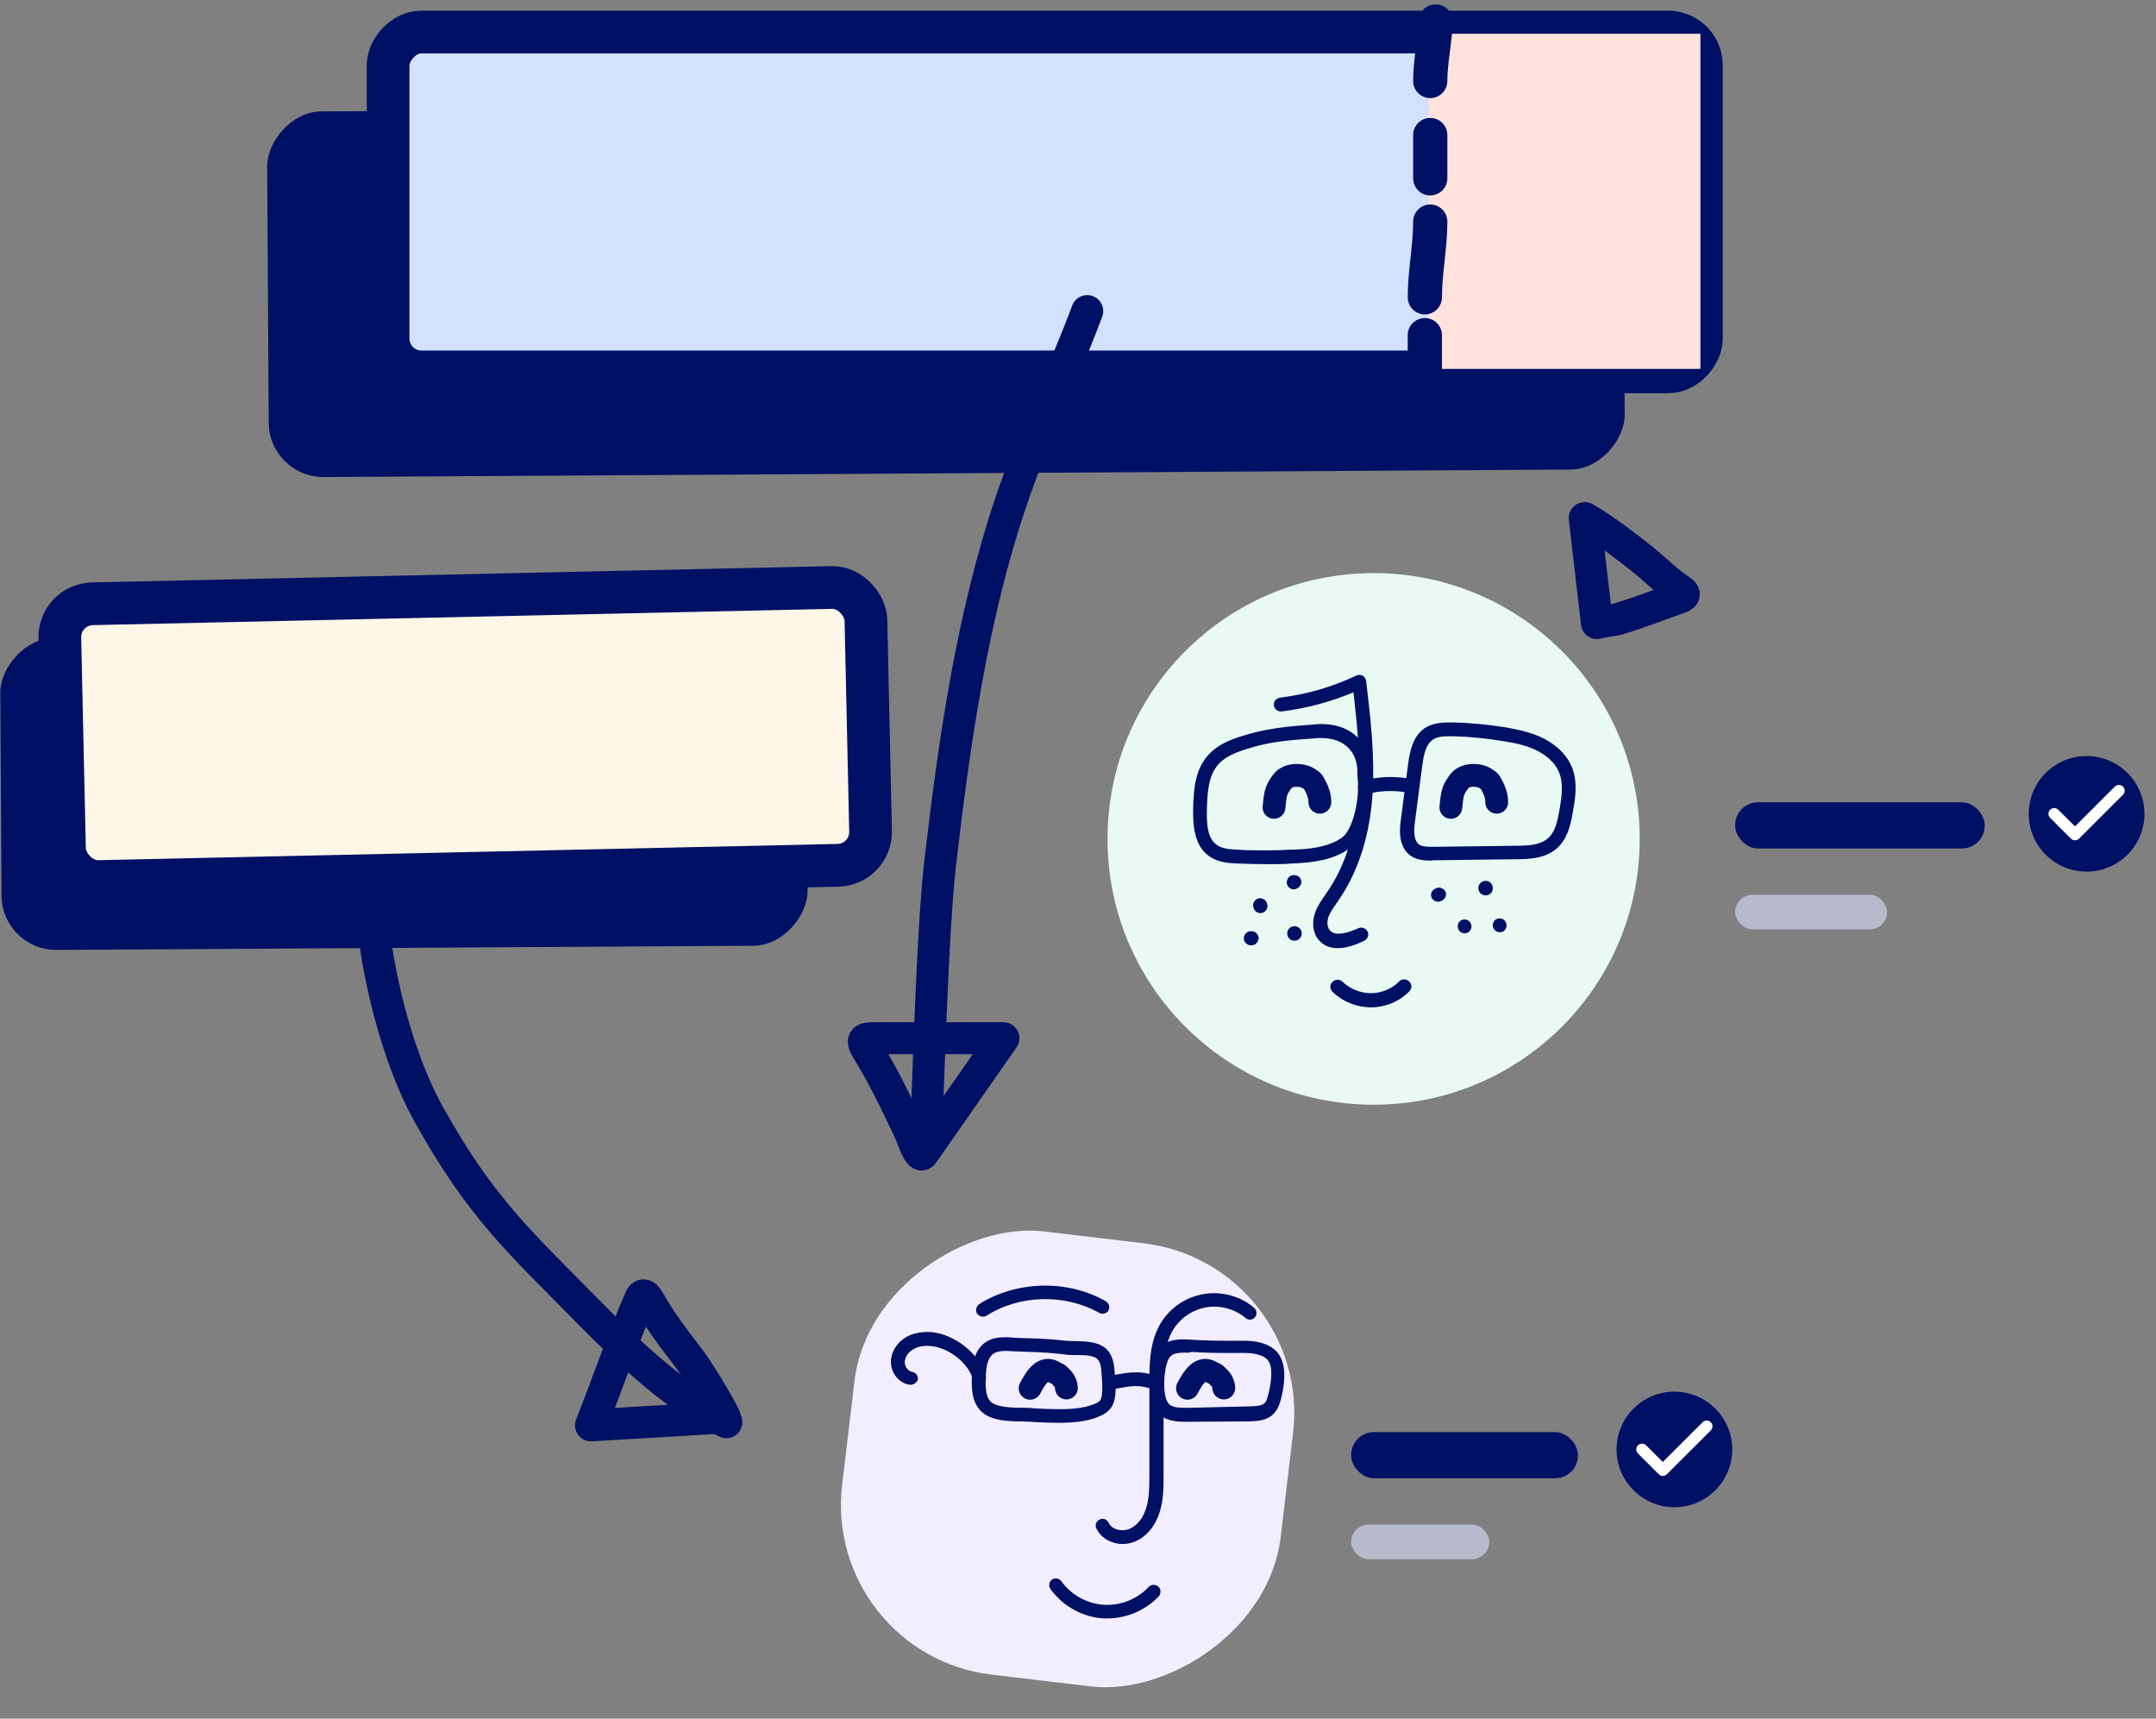 <svg width="202" height="161" viewBox="0 0 202 161" fill="none" xmlns="http://www.w3.org/2000/svg">
<rect x="0" y="0" width="202" height="161" fill="#808080" stroke="none"/>
<rect width="41.806" height="41.379" rx="16" transform="matrix(0.118 -0.993 0.993 0.118 77.014 154.988)" fill="#F3EEFF"/>
<rect width="127.045" height="34.253" rx="5.118" transform="matrix(-1 0.006 0.006 1 152.046 9.704)" fill="#001064"/>
<rect width="75.52" height="29.235" rx="5.118" transform="matrix(-1 0.006 0.006 1 75.518 59.331)" fill="#001064"/>
<rect x="-2" y="2" width="123.045" height="31.835" rx="3.118" transform="matrix(-1 0 0 1 157.407 1)" fill="#D3E1FF" stroke="#001064" stroke-width="4"/>
<path d="M34.578 80.541C34.492 88.172 36.705 98.134 40.151 104.353C45.054 113.2 48.807 116.46 55.223 122.986C59.177 127.007 63.481 131.007 68.053 133.231" stroke="#001064" stroke-width="3" stroke-linecap="round" stroke-linejoin="round"/>
<path d="M64.498 127.186C65.393 128.346 67.216 131.308 67.917 132.778L55.37 133.525C57.215 128.845 58.182 125.865 59.99 121.638C60.105 121.368 60.373 121.066 60.819 121.874C61.857 123.754 63.187 125.486 64.498 127.186Z" stroke="#001064" stroke-width="3" stroke-linecap="round" stroke-linejoin="round"/>
<path d="M101.863 29.146C99.622 35.148 96.776 40.921 94.721 46.989C91.07 57.773 89.383 69.684 88.075 80.95C87.132 89.075 86.686 113.626 86.686 105.447" stroke="#001064" stroke-width="3" stroke-linecap="round" stroke-linejoin="round"/>
<path d="M82.019 97.261H94.011L86.522 107.993C86.147 108.738 85.534 106.634 85.176 105.881C83.944 103.284 82.791 100.857 81.285 98.402C80.616 97.312 80.933 97.261 82.019 97.261Z" stroke="#001064" stroke-width="3" stroke-linecap="round" stroke-linejoin="round"/>
<rect x="133.841" y="3.165" width="25.474" height="31.395" fill="#FFE2DC"/>
<path d="M134.51 2.014C134.448 3.876 134.002 5.718 134.002 7.587" stroke="#001064" stroke-width="3.205" stroke-linecap="round" stroke-linejoin="round"/>
<path d="M134.002 12.652C134.002 14.008 134.002 15.349 134.002 16.705" stroke="#001064" stroke-width="3.205" stroke-linecap="round" stroke-linejoin="round"/>
<path d="M134.003 20.759C134.003 23.129 133.496 25.512 133.496 27.852" stroke="#001064" stroke-width="3.205" stroke-linecap="round" stroke-linejoin="round"/>
<path d="M133.496 31.398C133.496 32.731 133.496 34.109 133.496 35.452" stroke="#001064" stroke-width="3.205" stroke-linecap="round" stroke-linejoin="round"/>
<path d="M153.844 52.357C152.128 51.005 150.371 49.633 148.479 48.535L149.622 58.367C150.32 58.164 151.072 58.155 151.781 57.936C153.463 57.418 155.133 56.785 156.788 56.186C157.579 55.899 158.187 55.795 157.373 55.26C156.108 54.429 155.031 53.293 153.844 52.357Z" stroke="#001064" stroke-width="3" stroke-linecap="round" stroke-linejoin="round"/>
<ellipse cx="128.697" cy="78.589" rx="24.932" ry="24.899" fill="#E9FAF4"/>
<path d="M125.352 88.824C124.606 88.824 124.029 88.591 123.588 88.093C123.012 87.463 122.876 86.467 123.215 85.504C123.419 84.873 123.792 84.375 124.131 83.877C124.199 83.778 124.266 83.678 124.334 83.579C126.064 81.089 127.047 77.902 127.285 74.151C127.488 71.064 127.149 67.91 126.81 64.856C124.673 65.752 122.435 66.35 120.095 66.649C119.722 66.682 119.417 66.449 119.349 66.084C119.315 65.719 119.553 65.42 119.926 65.354C122.401 65.055 124.809 64.358 127.047 63.296C127.251 63.196 127.454 63.196 127.658 63.296C127.861 63.395 127.963 63.595 127.997 63.794C128.404 67.213 128.811 70.732 128.607 74.217C128.37 78.201 127.285 81.587 125.453 84.276C125.386 84.375 125.318 84.475 125.25 84.575C124.945 85.006 124.64 85.438 124.47 85.869C124.334 86.267 124.3 86.832 124.606 87.164C125.148 87.761 126.335 87.363 127.251 86.965C127.59 86.799 127.963 86.965 128.132 87.263C128.302 87.595 128.132 87.96 127.827 88.126C126.844 88.591 126.064 88.824 125.352 88.824Z" fill="#001064"/>
<path d="M128.438 94.367C127.115 94.367 125.793 93.836 124.843 92.907C124.572 92.641 124.572 92.243 124.843 91.977C125.114 91.712 125.521 91.712 125.793 91.977C126.471 92.641 127.488 93.04 128.438 93.04C129.421 93.04 130.405 92.641 131.083 91.944C131.354 91.678 131.761 91.678 132.032 91.944C132.304 92.21 132.304 92.608 132.032 92.874C131.083 93.836 129.794 94.367 128.438 94.367Z" fill="#001064"/>
<path d="M134.033 80.624C133.456 80.624 132.778 80.558 132.202 80.193C130.913 79.33 131.15 77.471 131.252 76.773L131.93 71.562C132.1 70.334 132.371 68.972 133.49 68.209C134.202 67.744 135.084 67.678 135.728 67.678C135.864 67.678 135.966 67.678 136.101 67.678C137.763 67.711 139.425 67.877 141.086 68.142C142.205 68.342 143.528 68.607 144.681 69.205C146.003 69.902 146.953 70.898 147.36 72.093C147.801 73.388 147.597 74.782 147.394 75.877C147.224 76.939 146.953 78.566 145.8 79.529C144.749 80.392 143.426 80.492 142.002 80.492L134.27 80.591C134.168 80.624 134.101 80.624 134.033 80.624ZM135.728 68.972C135.22 68.972 134.643 69.006 134.236 69.304C133.558 69.769 133.388 70.765 133.253 71.728L132.575 76.939C132.405 78.135 132.541 78.832 132.981 79.13C133.253 79.296 133.66 79.33 134.067 79.33H134.304L142.036 79.23C143.189 79.23 144.274 79.164 144.986 78.566C145.732 77.969 145.935 76.873 146.139 75.711C146.308 74.682 146.478 73.52 146.139 72.524C145.834 71.661 145.122 70.898 144.104 70.367C143.087 69.835 141.968 69.603 140.883 69.437C139.323 69.172 137.695 69.006 136.101 68.972C135.966 68.972 135.83 68.972 135.728 68.972Z" fill="#001064"/>
<path d="M118.772 80.956C117.789 80.956 116.839 80.923 115.856 80.89C114.974 80.856 114.093 80.757 113.313 80.226C111.753 79.163 111.787 76.939 111.787 75.877C111.821 73.985 111.956 72.159 113.143 70.798C114.228 69.537 115.89 69.072 117.212 68.707C119.145 68.176 121.112 68.01 123.045 67.877L123.316 67.844C124.978 67.744 126.334 68.176 127.25 69.138C128.098 70.001 128.505 71.163 128.437 72.558C128.742 74.715 128.098 78.334 126.368 79.529C124.842 80.591 122.909 80.823 121.044 80.89C120.332 80.956 119.552 80.956 118.772 80.956ZM123.825 69.138C123.689 69.138 123.554 69.138 123.418 69.138L123.147 69.171C121.214 69.304 119.383 69.437 117.585 69.935C116.432 70.267 114.974 70.665 114.127 71.628C113.211 72.69 113.109 74.251 113.075 75.91C113.041 77.238 113.143 78.566 114.025 79.163C114.5 79.496 115.178 79.562 115.89 79.595C116.839 79.662 117.789 79.662 118.738 79.662C119.484 79.662 120.264 79.628 121.01 79.595C122.706 79.562 124.402 79.363 125.69 78.5C126.809 77.736 127.454 74.616 127.182 72.724C127.182 72.69 127.182 72.657 127.182 72.591C127.216 71.528 126.945 70.665 126.334 70.068C125.758 69.47 124.876 69.138 123.825 69.138Z" fill="#001064"/>
<path d="M127.895 74.383C127.59 74.383 127.352 74.184 127.251 73.919C127.149 73.587 127.352 73.222 127.725 73.122C129.082 72.757 130.54 72.69 131.93 72.923C132.303 72.989 132.541 73.321 132.473 73.686C132.405 74.052 132.066 74.284 131.693 74.217C130.506 74.018 129.218 74.085 128.065 74.383C127.997 74.35 127.963 74.383 127.895 74.383Z" fill="#001064"/>
<path d="M135.388 83.645C135.321 83.346 134.982 83.147 134.677 83.246C134.643 83.246 134.609 83.28 134.575 83.28C134.27 83.379 134.1 83.678 134.168 83.977C134.236 84.275 134.575 84.475 134.88 84.375C134.914 84.375 134.948 84.342 134.982 84.342C135.287 84.242 135.456 83.944 135.388 83.645Z" fill="#001064"/>
<path d="M134.745 84.475C134.473 84.475 134.168 84.276 134.1 84.01C133.999 83.678 134.202 83.346 134.541 83.213L134.643 83.18C134.711 83.147 134.778 83.147 134.812 83.147C135.084 83.147 135.389 83.346 135.456 83.612C135.558 83.944 135.355 84.276 135.016 84.409L134.914 84.442C134.846 84.475 134.778 84.475 134.745 84.475ZM134.812 83.313C134.778 83.313 134.711 83.313 134.677 83.346L134.575 83.379C134.304 83.479 134.168 83.711 134.236 83.977C134.304 84.176 134.507 84.342 134.711 84.342C134.745 84.342 134.812 84.342 134.846 84.309L134.948 84.276C135.219 84.176 135.355 83.944 135.287 83.678C135.253 83.479 135.016 83.313 134.812 83.313Z" fill="#001064"/>
<path d="M139.187 82.649C138.882 82.649 138.611 82.915 138.611 83.213V83.247C138.611 83.545 138.882 83.811 139.187 83.811C139.492 83.811 139.763 83.545 139.763 83.247V83.213C139.763 82.881 139.526 82.649 139.187 82.649Z" fill="#001064"/>
<path d="M139.187 83.877C138.814 83.877 138.509 83.579 138.509 83.213V83.18C138.509 82.815 138.814 82.516 139.187 82.516C139.56 82.516 139.865 82.815 139.865 83.18V83.213C139.865 83.612 139.56 83.877 139.187 83.877ZM139.187 82.716C138.916 82.716 138.679 82.948 138.679 83.213V83.247C138.679 83.512 138.916 83.745 139.187 83.745C139.458 83.745 139.696 83.512 139.696 83.247V83.213C139.696 82.948 139.458 82.716 139.187 82.716Z" fill="#001064"/>
<path d="M137.22 86.234C136.474 86.234 136.474 87.363 137.22 87.363C137.966 87.363 137.966 86.234 137.22 86.234Z" fill="#001064"/>
<path d="M137.22 87.43C136.813 87.43 136.576 87.097 136.576 86.766C136.576 86.6 136.644 86.434 136.746 86.334C136.847 86.201 137.017 86.135 137.22 86.135C137.627 86.135 137.864 86.467 137.864 86.799C137.864 86.965 137.796 87.131 137.695 87.23C137.593 87.363 137.424 87.43 137.22 87.43ZM137.22 86.301C137.085 86.301 136.949 86.367 136.847 86.434C136.78 86.533 136.712 86.633 136.712 86.766C136.712 86.998 136.847 87.263 137.186 87.263C137.322 87.263 137.458 87.197 137.559 87.131C137.627 87.031 137.695 86.931 137.695 86.799C137.695 86.566 137.525 86.301 137.22 86.301Z" fill="#001064"/>
<path d="M121.282 86.865C120.977 86.865 120.706 87.13 120.706 87.429V87.462C120.706 87.761 120.977 88.026 121.282 88.026C121.587 88.026 121.858 87.761 121.858 87.462V87.429C121.892 87.13 121.621 86.865 121.282 86.865Z" fill="#001064"/>
<path d="M121.282 88.126C120.91 88.126 120.604 87.828 120.604 87.463V87.429C120.604 87.064 120.91 86.765 121.282 86.765C121.655 86.765 121.96 87.064 121.96 87.429V87.463C121.96 87.828 121.655 88.126 121.282 88.126ZM121.282 86.965C121.011 86.965 120.774 87.197 120.774 87.463C120.774 87.728 121.011 87.96 121.282 87.96C121.554 87.96 121.791 87.728 121.791 87.463V87.429C121.791 87.164 121.554 86.965 121.282 86.965Z" fill="#001064"/>
<path d="M117.246 87.362H117.212C116.907 87.362 116.636 87.628 116.636 87.927C116.636 88.225 116.907 88.491 117.212 88.491H117.246C117.551 88.491 117.823 88.225 117.823 87.927C117.823 87.628 117.551 87.362 117.246 87.362Z" fill="#001064"/>
<path d="M117.247 88.558H117.213C116.84 88.558 116.535 88.259 116.535 87.894C116.535 87.529 116.84 87.23 117.213 87.23H117.247C117.62 87.23 117.925 87.529 117.925 87.894C117.891 88.259 117.62 88.558 117.247 88.558ZM117.213 87.429C116.942 87.429 116.705 87.662 116.705 87.927C116.705 88.193 116.942 88.425 117.213 88.425H117.247C117.518 88.425 117.755 88.193 117.755 87.927C117.755 87.662 117.518 87.429 117.247 87.429H117.213Z" fill="#001064"/>
<path d="M121.655 82.217C121.418 81.985 121.045 81.985 120.842 82.217L120.808 82.251C120.571 82.483 120.571 82.848 120.808 83.047C121.045 83.28 121.418 83.28 121.621 83.047L121.655 83.014C121.893 82.815 121.893 82.45 121.655 82.217Z" fill="#001064"/>
<path d="M121.215 83.313C121.045 83.313 120.876 83.247 120.74 83.114C120.503 82.882 120.503 82.45 120.74 82.184L120.774 82.151C121.011 81.919 121.452 81.919 121.723 82.151C121.859 82.284 121.926 82.45 121.926 82.616C121.926 82.782 121.859 82.948 121.723 83.081L121.689 83.114C121.554 83.247 121.384 83.313 121.215 83.313ZM121.248 82.151C121.113 82.151 120.977 82.184 120.909 82.284L120.876 82.317C120.672 82.516 120.672 82.815 120.876 83.014C121.045 83.18 121.384 83.18 121.587 83.014L121.621 82.981C121.723 82.882 121.757 82.782 121.757 82.649C121.757 82.516 121.689 82.384 121.621 82.317C121.52 82.184 121.384 82.151 121.248 82.151Z" fill="#001064"/>
<path d="M118.603 84.607C118.603 84.574 118.569 84.541 118.569 84.541C118.433 84.275 118.027 84.176 117.789 84.342C117.518 84.508 117.45 84.84 117.586 85.105C117.586 85.138 117.62 85.171 117.62 85.171C117.755 85.437 118.162 85.537 118.399 85.371C118.671 85.205 118.738 84.873 118.603 84.607Z" fill="#001064"/>
<path d="M118.095 85.537C117.857 85.537 117.62 85.404 117.518 85.205L117.484 85.139C117.315 84.807 117.417 84.442 117.722 84.243C117.823 84.176 117.925 84.143 118.061 84.143C118.298 84.143 118.535 84.276 118.637 84.475L118.671 84.541C118.84 84.873 118.739 85.238 118.434 85.438C118.332 85.504 118.23 85.537 118.095 85.537ZM118.061 84.342C117.959 84.342 117.891 84.375 117.823 84.409C117.586 84.541 117.518 84.84 117.654 85.072L117.688 85.139C117.756 85.272 117.925 85.371 118.129 85.371C118.23 85.371 118.298 85.338 118.366 85.305C118.603 85.172 118.671 84.873 118.535 84.641L118.501 84.575C118.4 84.409 118.264 84.342 118.061 84.342Z" fill="#001064"/>
<path d="M140.509 86.134C139.763 86.134 139.763 87.263 140.509 87.263C141.255 87.263 141.255 86.134 140.509 86.134Z" fill="#001064"/>
<path d="M140.509 87.33C140.103 87.33 139.865 86.998 139.865 86.666C139.865 86.5 139.933 86.334 140.035 86.234C140.136 86.102 140.306 86.035 140.509 86.035C140.916 86.035 141.153 86.367 141.153 86.699C141.153 86.865 141.086 87.031 140.984 87.131C140.882 87.263 140.713 87.33 140.509 87.33ZM140.509 86.201C140.374 86.201 140.238 86.267 140.136 86.334C140.069 86.433 140.001 86.533 140.001 86.666C140.001 86.898 140.136 87.164 140.475 87.164C140.611 87.164 140.747 87.097 140.848 87.031C140.916 86.931 140.984 86.832 140.984 86.699C140.984 86.467 140.848 86.201 140.509 86.201Z" fill="#001064"/>
<path d="M119.365 75.632C119.428 75.126 119.444 74.58 119.617 74.095C119.726 73.788 119.91 73.522 120.095 73.263C120.536 72.645 121.305 72.563 121.979 72.681C122.248 72.728 122.543 72.858 122.762 73.029C122.861 73.107 122.965 73.155 123.037 73.267C123.115 73.392 123.177 73.519 123.247 73.648C123.501 74.118 123.66 74.617 123.66 75.153" stroke="#001064" stroke-width="2.137" stroke-linecap="round" stroke-linejoin="round"/>
<path d="M135.934 75.632C135.997 75.126 136.013 74.58 136.186 74.095C136.296 73.788 136.48 73.522 136.665 73.263C137.106 72.645 137.875 72.563 138.549 72.681C138.818 72.728 139.113 72.858 139.331 73.029C139.431 73.107 139.535 73.155 139.606 73.267C139.685 73.392 139.747 73.519 139.817 73.648C140.07 74.118 140.23 74.617 140.23 75.153" stroke="#001064" stroke-width="2.137" stroke-linecap="round" stroke-linejoin="round"/>
<rect x="162.568" y="75.157" width="23.381" height="4.33" rx="2.137" fill="#001064"/>
<rect x="162.567" y="83.818" width="14.241" height="3.248" rx="1.624" fill="#B7BACB"/>
<rect x="126.594" y="134.158" width="21.244" height="4.33" rx="2.137" fill="#001064"/>
<rect x="126.593" y="142.819" width="12.94" height="3.248" rx="1.624" fill="#B7BACB"/>
<g clip-path="url(#clip0)">
<path d="M103.407 123.06C103.279 123.081 103.114 123.076 103.002 122.995C99.772 121.175 95.518 121.282 92.431 123.253C92.133 123.435 91.754 123.332 91.545 123.068C91.364 122.767 91.464 122.385 91.725 122.176C95.232 119.97 100.009 119.842 103.607 121.899C103.9 122.083 104.029 122.46 103.849 122.755C103.78 122.932 103.599 123.029 103.407 123.06Z" fill="#001064"/>
<path d="M105.192 144.64C104.155 144.64 103.182 144.117 102.728 143.201C102.566 142.873 102.696 142.514 103.02 142.35C103.344 142.186 103.701 142.317 103.863 142.644C104.155 143.266 105.062 143.528 105.808 143.233C106.521 142.939 107.105 142.219 107.396 141.238C107.688 140.289 107.688 139.242 107.688 138.228V129.557C107.688 127.921 107.688 125.926 108.596 124.224C109.406 122.687 110.93 121.574 112.648 121.247C114.366 120.92 116.181 121.378 117.51 122.523C117.769 122.752 117.802 123.145 117.575 123.406C117.348 123.668 116.959 123.701 116.7 123.472C115.662 122.588 114.204 122.229 112.907 122.49C111.578 122.752 110.379 123.635 109.763 124.846C109.017 126.253 109.017 128.02 109.017 129.59V138.26C109.017 139.307 109.017 140.518 108.661 141.63C108.239 142.972 107.396 143.986 106.327 144.411C105.938 144.575 105.549 144.64 105.192 144.64Z" fill="#001064"/>
<path d="M99.195 133.287C98.45 133.287 97.704 133.255 97.023 133.222L96.602 133.189C96.375 133.189 96.148 133.189 95.889 133.157C94.592 133.157 93.004 133.124 92.064 132.339C90.961 131.422 91.026 129.819 91.059 128.969C91.091 128.151 91.156 126.613 92.258 125.795C92.906 125.304 93.684 125.272 94.203 125.272C94.43 125.272 94.657 125.272 94.884 125.304C95.402 125.337 95.954 125.37 96.504 125.37C97.607 125.402 98.741 125.468 99.843 125.599C100.103 125.631 100.394 125.631 100.751 125.631C101.756 125.664 103.02 125.664 103.766 126.482C104.349 127.136 104.414 128.085 104.446 128.707C104.446 128.805 104.446 128.936 104.479 129.067C104.544 129.983 104.641 131.259 103.993 132.011C103.798 132.24 103.539 132.437 103.182 132.6C102.177 133.091 100.913 133.287 99.195 133.287ZM94.235 126.548C93.684 126.548 93.295 126.646 93.036 126.842C92.485 127.267 92.388 128.183 92.355 129.034C92.323 129.983 92.355 130.932 92.874 131.357C93.49 131.848 94.884 131.881 95.921 131.881C96.213 131.881 96.472 131.881 96.699 131.913L97.12 131.946C97.801 131.979 98.482 132.011 99.227 132.011C100.751 132.011 101.853 131.848 102.696 131.455C102.89 131.357 102.988 131.292 103.052 131.226C103.344 130.866 103.279 129.819 103.247 129.198C103.247 129.067 103.215 128.936 103.215 128.805C103.182 128.216 103.15 127.693 102.858 127.365C102.501 126.94 101.529 126.94 100.751 126.94C100.394 126.94 100.038 126.94 99.714 126.875C98.644 126.744 97.542 126.678 96.472 126.646C95.921 126.613 95.37 126.613 94.819 126.58C94.624 126.58 94.43 126.548 94.235 126.548Z" fill="#001064"/>
<path d="M108.337 130.212C108.272 130.212 108.175 130.212 108.11 130.179C106.748 129.688 106.035 129.819 104.609 130.081L104.155 130.179C103.798 130.245 103.474 130.016 103.409 129.656C103.345 129.296 103.572 128.969 103.928 128.903L104.382 128.805C105.873 128.543 106.846 128.347 108.564 128.969C108.888 129.099 109.05 129.459 108.953 129.787C108.823 130.048 108.596 130.212 108.337 130.212Z" fill="#001064"/>
<path d="M110.962 133.189C110.314 133.189 109.568 133.124 108.92 132.731C107.267 131.684 107.818 128.314 108.045 127.463C108.239 126.809 108.628 125.86 109.86 125.566C110.184 125.5 110.508 125.468 110.897 125.468C111.157 125.468 111.449 125.5 111.675 125.5C112.583 125.566 113.556 125.599 114.787 125.599C115.338 125.599 115.889 125.599 116.441 125.599H116.538C118.256 125.599 119.455 126.122 119.974 127.136C120.687 128.51 120.136 130.67 119.941 131.324C119.423 133.091 118.061 133.124 116.992 133.156L111.351 133.189C111.222 133.189 111.092 133.189 110.962 133.189ZM110.93 126.711C110.638 126.711 110.411 126.744 110.217 126.776C109.698 126.907 109.471 127.169 109.309 127.791C108.953 129.034 108.953 131.193 109.633 131.619C110.087 131.913 110.735 131.88 111.351 131.88L117.024 131.75C118.321 131.717 118.58 131.586 118.774 130.833C119.066 129.819 119.293 128.347 118.904 127.594C118.515 126.875 117.316 126.744 116.603 126.744H116.505C115.954 126.744 115.403 126.744 114.852 126.744C113.588 126.744 112.583 126.711 111.643 126.646C111.384 126.744 111.157 126.711 110.93 126.711Z" fill="#001064"/>
<path d="M85.321 129.721C85.289 129.721 85.257 129.721 85.224 129.721C84.252 129.59 83.474 128.641 83.474 127.627C83.441 126.744 83.96 125.86 84.77 125.337C85.418 124.911 86.261 124.748 87.169 124.781C89.406 124.944 91.772 126.809 92.356 128.87C92.453 129.197 92.258 129.557 91.934 129.655C91.61 129.754 91.253 129.557 91.156 129.23C90.735 127.66 88.822 126.187 87.104 126.089C86.65 126.057 86.034 126.089 85.483 126.449C85.03 126.744 84.77 127.202 84.77 127.627C84.77 128.052 85.094 128.445 85.451 128.51C85.808 128.576 86.034 128.87 86.002 129.23C85.905 129.492 85.645 129.721 85.321 129.721Z" fill="#001064"/>
<path d="M103.766 151.609C103.636 151.609 103.474 151.609 103.344 151.609C101.4 151.478 99.584 150.464 98.417 148.861C98.223 148.567 98.288 148.174 98.547 147.978C98.839 147.781 99.228 147.847 99.422 148.108C100.33 149.384 101.821 150.235 103.409 150.333C104.965 150.431 106.554 149.81 107.623 148.665C107.85 148.403 108.272 148.403 108.531 148.632C108.79 148.861 108.79 149.286 108.563 149.548C107.332 150.857 105.549 151.609 103.766 151.609Z" fill="#001064"/>
<path d="M111.256 130.053C111.694 129.217 112.39 128.009 113.343 128.465C113.482 128.531 113.612 128.609 113.754 128.667C113.848 128.706 113.938 128.762 114.01 128.845C114.149 129.005 114.328 129.148 114.442 129.334C114.552 129.512 114.659 129.799 114.659 130.028" stroke="#001064" stroke-width="2.137" stroke-linecap="round" stroke-linejoin="round"/>
<path d="M96.514 130.053C96.951 129.217 97.648 128.009 98.601 128.465C98.739 128.531 98.87 128.609 99.011 128.667C99.106 128.706 99.195 128.762 99.268 128.845C99.407 129.005 99.585 129.148 99.7 129.334C99.809 129.512 99.916 129.799 99.916 130.028" stroke="#001064" stroke-width="2.137" stroke-linecap="round" stroke-linejoin="round"/>
</g>
<ellipse cx="156.645" cy="135.549" rx="4.413" ry="4.408" fill="white"/>
<path d="M156.878 130.369C153.886 130.369 151.458 132.794 151.458 135.782C151.458 138.77 153.886 141.195 156.878 141.195C159.87 141.195 162.298 138.77 162.298 135.782C162.298 132.794 159.87 130.369 156.878 130.369ZM155.409 138.104L153.463 136.161C153.252 135.95 153.252 135.609 153.463 135.398C153.675 135.187 154.016 135.187 154.228 135.398L155.794 136.957L159.523 133.233C159.734 133.021 160.076 133.021 160.287 133.233C160.499 133.444 160.499 133.785 160.287 133.996L156.173 138.104C155.968 138.315 155.621 138.315 155.409 138.104Z" fill="#001064"/>
<ellipse cx="195.263" cy="76.008" rx="4.413" ry="4.408" fill="white"/>
<path d="M195.496 70.826C192.504 70.826 190.076 73.251 190.076 76.239C190.076 79.227 192.504 81.652 195.496 81.652C198.488 81.652 200.916 79.227 200.916 76.239C200.916 73.251 198.488 70.826 195.496 70.826ZM194.027 78.561L192.081 76.618C191.87 76.407 191.87 76.066 192.081 75.855C192.293 75.644 192.634 75.644 192.845 75.855L194.412 77.414L198.141 73.69C198.352 73.478 198.694 73.478 198.905 73.69C199.116 73.901 199.116 74.242 198.905 74.453L194.791 78.561C194.585 78.772 194.238 78.772 194.027 78.561Z" fill="#001064"/>
<rect x="2.043" y="1.956" width="75.524" height="26.024" rx="3.118" transform="matrix(1 -0.022 0.022 1 3.451 54.718)" fill="#FEF6E7" stroke="#001064" stroke-width="4"/>
<defs>
<clipPath id="clip0">
<rect width="36.857" height="42.762" fill="white" transform="translate(83.472 118.237)"/>
</clipPath>
</defs>
</svg>
